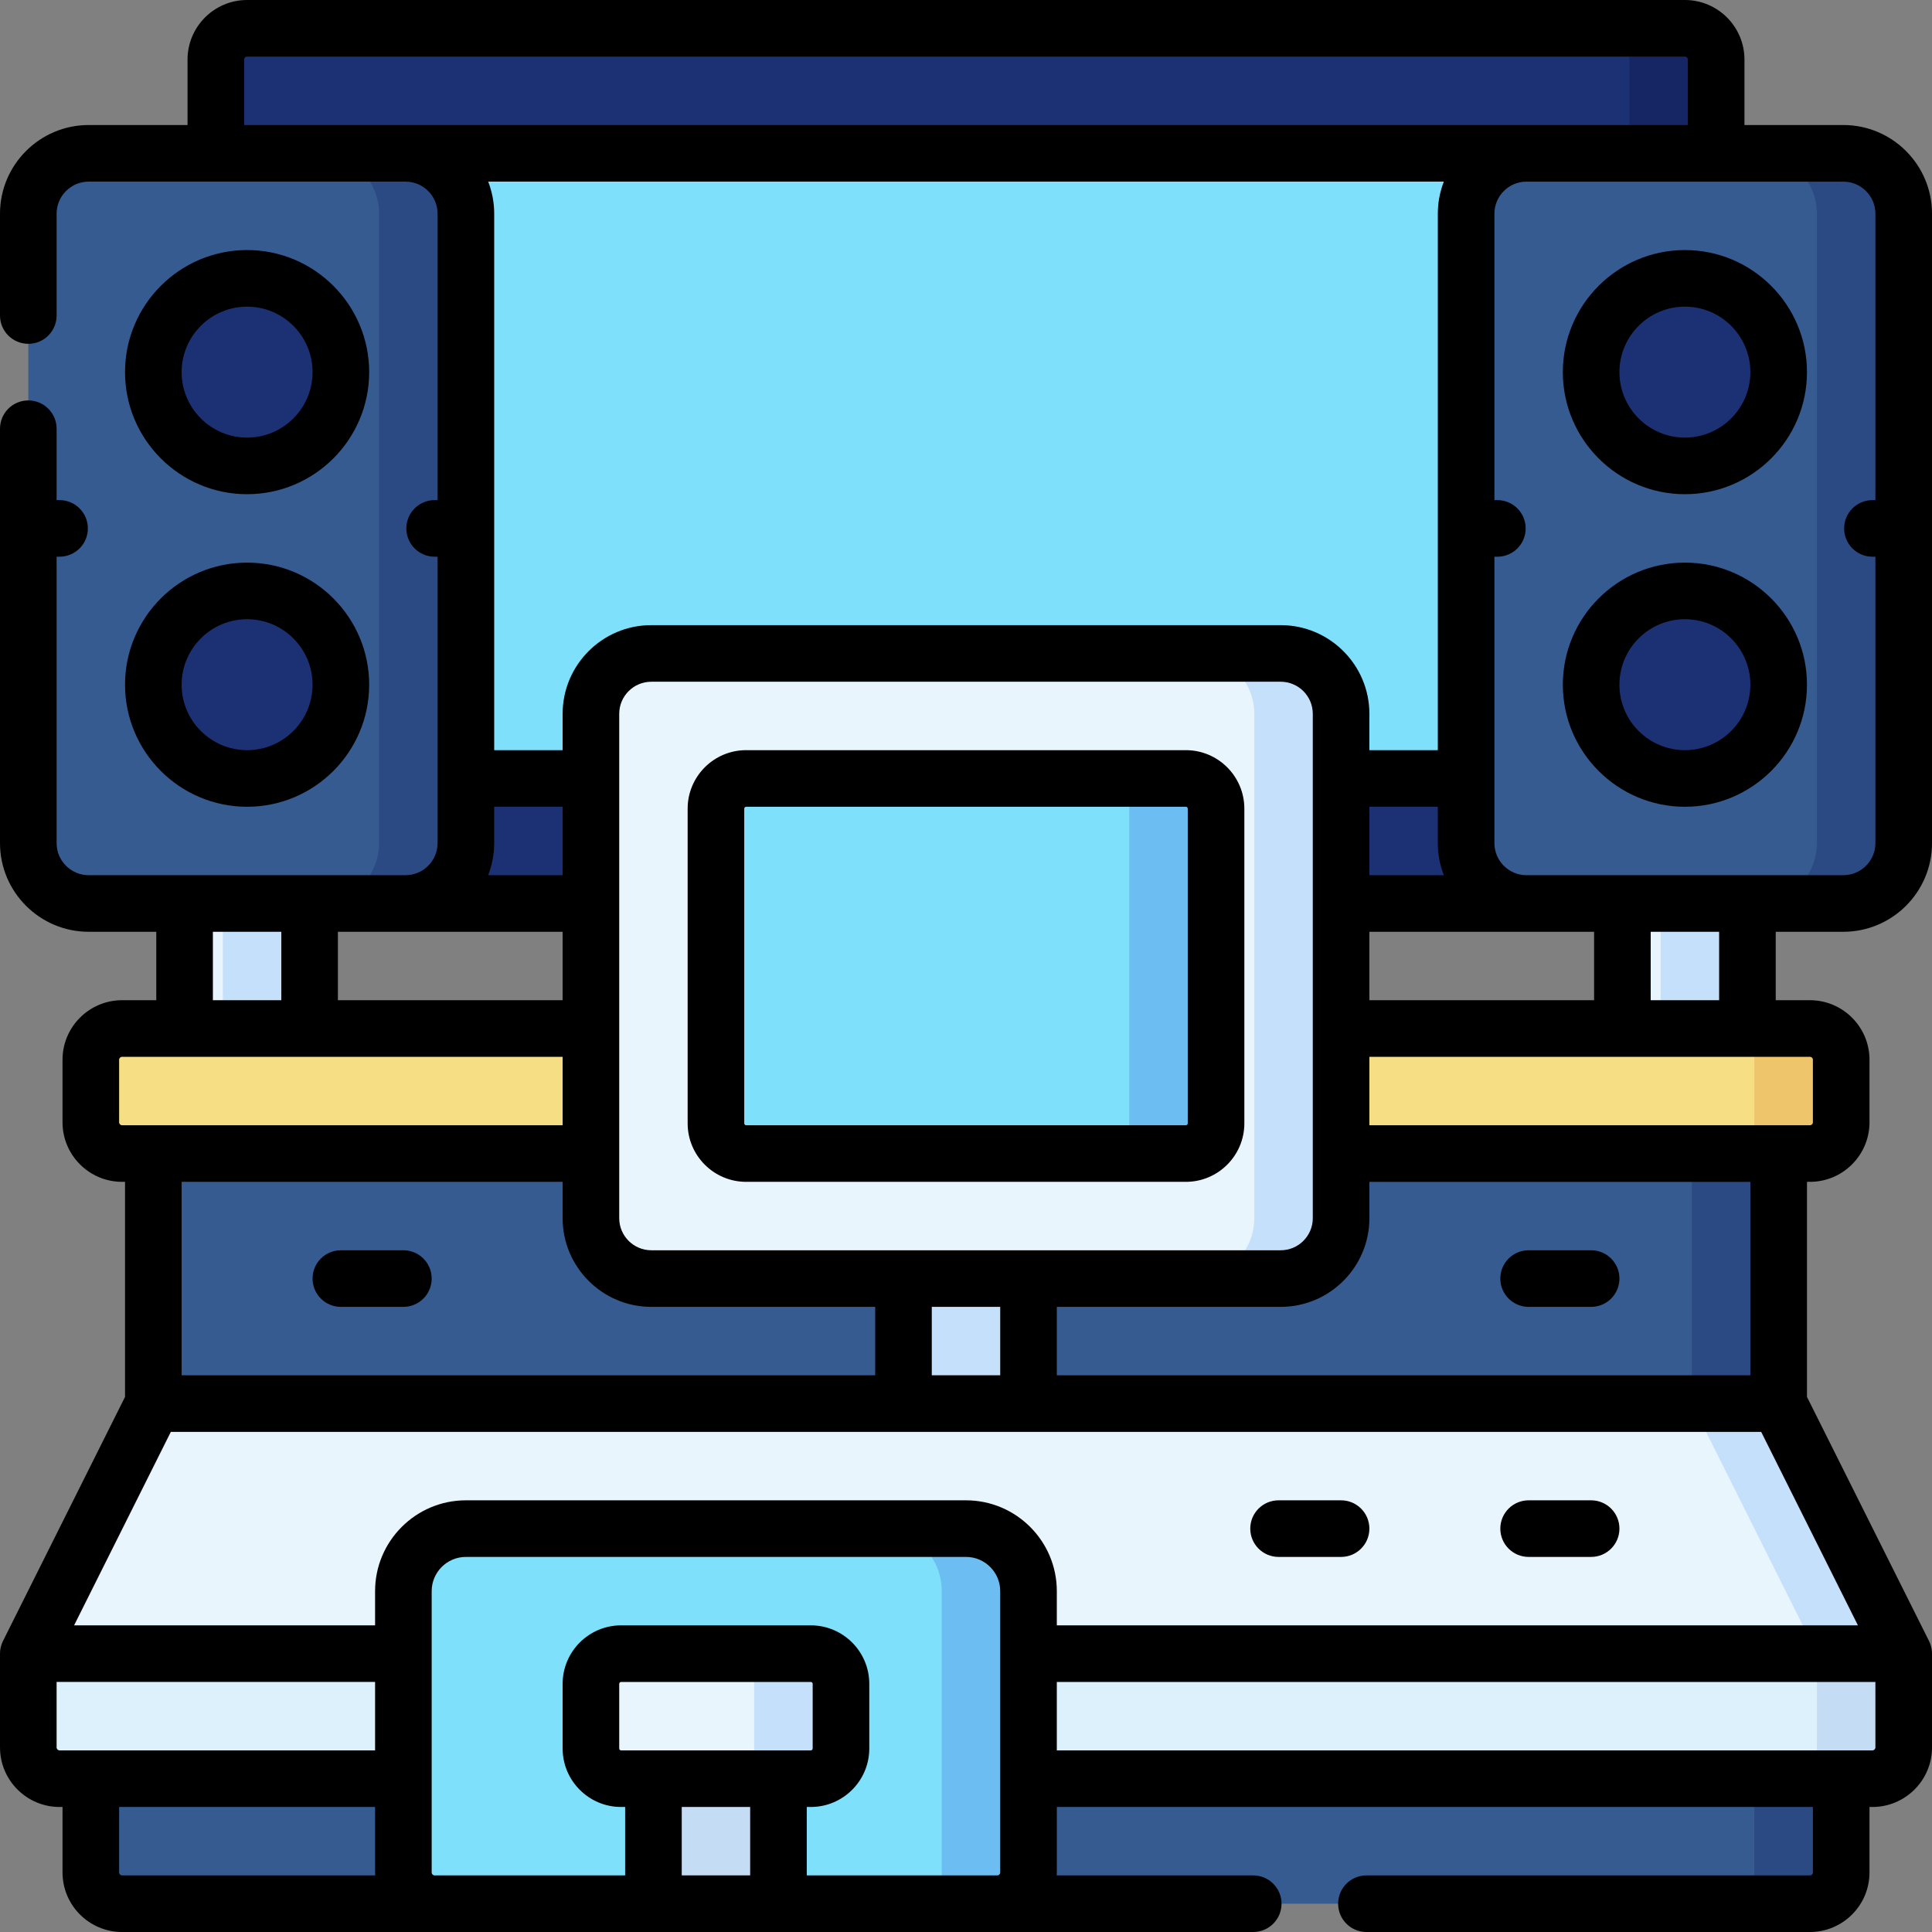 <svg id="Capa_1" enable-background="new 0 0 512 512" height="512" viewBox="0 0 512 512" width="512" xmlns="http://www.w3.org/2000/svg"><rect x="0" y="0" width="512" height="512" fill="#808080" stroke="none"/><g><g><path d="m40.633 293.445h430.733v90.776h-430.733z" fill="#355b90"/><path d="m239.433 329.079h33.133v44.255h-33.133z" fill="#c5e0fa"/><path d="m448.367 293.445h23v90.776h-23z" fill="#2b4983"/><path d="m504.5 438.233-33.133-66.266h-430.734l-33.133 66.266v8.712h497z" fill="#e9f5fc"/><path d="m471.366 371.967h-23l33.134 66.266v8.712h23v-8.712z" fill="#c5e0fa"/><path d="m429.95 232.945h33.133v46.11h-33.133z" fill="#c5e0fa"/><path d="m429.95 232.945h33.133v46.11h-33.133z" fill="#e9f5fc"/><path d="m440.083 232.945h23v46.11h-23z" fill="#c5e0fa"/><path d="m48.917 232.945h33.133v46.11h-33.133z" fill="#c5e0fa"/><path d="m48.917 232.945h33.133v46.11h-33.133z" fill="#e9f5fc"/><path d="m59.05 232.945h23v46.11h-23z" fill="#c5e0fa"/><path d="m57.2 239.433h99.4 198.8 99.4v-223.65c0-4.575-3.709-8.283-8.283-8.283h-381.034c-4.575 0-8.283 3.709-8.283 8.283z" fill="#1c3173"/><path d="m446.517 7.5h-23c4.575 0 8.284 3.709 8.284 8.284v223.65h23v-223.65c-.001-4.575-3.71-8.284-8.284-8.284z" fill="#162664"/><path d="m90.333 40.633h331.333v165.667h-331.333z" fill="#7fe0fc"/><path d="m24.067 464.367v31.85c0 4.575 3.709 8.283 8.283 8.283h447.3c4.575 0 8.283-3.709 8.283-8.283v-31.85z" fill="#355b90"/><path d="m464.933 464.367v31.85c0 4.575-3.709 8.283-8.284 8.283h23c4.575 0 8.284-3.708 8.284-8.283v-31.85z" fill="#2b4983"/><g><g><g><g><path d="m488.5 239.433h-83.967c-8.837 0-16-7.163-16-16v-166.8c0-8.836 7.163-16 16-16h83.967c8.837 0 16 7.164 16 16v166.8c0 8.837-7.164 16-16 16z" fill="#355b90"/></g><ellipse cx="446.517" cy="98.617" fill="#1c3173" rx="24.85" ry="24.85" transform="matrix(.227 -.974 .974 .227 248.974 511.024)"/><circle cx="446.517" cy="181.45" fill="#1c3173" r="24.85"/><path d="m488.5 40.633h-23c8.836 0 16 7.164 16 16v166.8c0 8.837-7.164 16-16 16h23c8.837 0 16-7.163 16-16v-166.8c0-8.836-7.164-16-16-16z" fill="#2b4983"/></g></g></g><g><g><g><g><path d="m107.467 239.433h-83.967c-8.837 0-16-7.163-16-16v-166.8c0-8.836 7.163-16 16-16h83.967c8.837 0 16 7.164 16 16v166.8c0 8.837-7.164 16-16 16z" fill="#355b90"/></g><ellipse cx="65.483" cy="98.617" fill="#1c3173" rx="24.85" ry="24.85" transform="matrix(.921 -.389 .389 .921 -33.172 33.192)"/><circle cx="65.483" cy="181.45" fill="#1c3173" r="24.85"/><path d="m107.467 40.633h-23c8.837 0 16 7.164 16 16v166.8c0 8.837-7.163 16-16 16h23c8.837 0 16-7.163 16-16v-166.8c0-8.836-7.164-16-16-16z" fill="#2b4983"/></g></g></g><g><g><g><path d="m32.35 272.567c-4.575 0-8.283 3.709-8.283 8.283v16.567c0 4.575 3.709 8.283 8.283 8.283h447.3c4.575 0 8.283-3.708 8.283-8.283v-16.567c0-4.575-3.709-8.283-8.283-8.283z" fill="#f5de84"/></g><path d="m479.65 272.567h-23c4.575 0 8.283 3.708 8.283 8.283v16.567c0 4.575-3.709 8.283-8.283 8.283h23c4.575 0 8.283-3.708 8.283-8.283v-16.567c0-4.575-3.708-8.283-8.283-8.283z" fill="#efc56c"/></g></g><path d="m339.4 338.833h-166.8c-8.837 0-16-7.163-16-16v-133.666c0-8.837 7.163-16 16-16h166.8c8.836 0 16 7.163 16 16v133.667c0 8.836-7.164 15.999-16 15.999z" fill="#e9f5fc"/><path d="m314.267 305.7h-116.534c-4.418 0-8-3.582-8-8v-83.4c0-4.418 3.582-8 8-8h116.533c4.418 0 8 3.582 8 8v83.4c.001 4.418-3.581 8-7.999 8z" fill="#7fe0fc"/><path d="m272.567 471.367h223.65c4.575 0 8.283-3.709 8.283-8.283v-24.85h-231.933-165.667-99.4v24.85c0 4.575 3.708 8.283 8.283 8.283h91.117z" fill="#ddf1fc"/><path d="m481.5 438.233v24.85c0 4.575-3.709 8.283-8.283 8.283h23c4.575 0 8.283-3.708 8.283-8.283v-24.85z" fill="#c5dcf5"/><path d="m272.567 496.217v-74.55c0-9.15-7.417-16.567-16.567-16.567h-132.533c-9.149 0-16.567 7.417-16.567 16.567v74.55c0 4.575 3.708 8.283 8.283 8.283h149.1c4.575 0 8.284-3.708 8.284-8.283z" fill="#7fe0fc"/><path d="m256 405.1h-23c9.149 0 16.567 7.417 16.567 16.567v74.55c0 4.575-3.709 8.283-8.284 8.283h23c4.575 0 8.283-3.708 8.283-8.283v-74.55c.001-9.15-7.417-16.567-16.566-16.567z" fill="#6cbef2"/><path d="m173.167 464.367h33.133v40.133h-33.133z" fill="#c5dcf5"/><path d="m214.867 471.367h-50.267c-4.418 0-8-3.582-8-8v-17.133c0-4.418 3.582-8 8-8h50.267c4.418 0 8 3.582 8 8v17.133c0 4.418-3.582 8-8 8z" fill="#e9f5fc"/><path d="m214.866 438.233h-23c4.418 0 8 3.582 8 8v17.133c0 4.418-3.582 8-8 8h23c4.418 0 8-3.582 8-8v-17.133c0-4.418-3.581-8-8-8z" fill="#c5e0fa"/><path d="m339.4 173.167h-23c8.837 0 16 7.163 16 16v133.667c0 8.836-7.163 16-16 16h23c8.837 0 16-7.164 16-16v-133.667c0-8.837-7.163-16-16-16z" fill="#c5e0fa"/><path d="m314.267 206.3h-23c4.418 0 8 3.581 8 8v83.4c0 4.418-3.582 8-8 8h23c4.418 0 8-3.582 8-8v-83.4c0-4.418-3.582-8-8-8z" fill="#6cbef2"/></g><g><path d="m65.483 130.967c17.838 0 32.35-14.512 32.35-32.35s-14.512-32.351-32.35-32.351-32.35 14.513-32.35 32.351 14.512 32.35 32.35 32.35zm0-49.7c9.567 0 17.35 7.783 17.35 17.351 0 9.566-7.783 17.35-17.35 17.35s-17.35-7.783-17.35-17.35c0-9.568 7.783-17.351 17.35-17.351z"/><path d="m65.483 213.8c17.838 0 32.35-14.512 32.35-32.35s-14.512-32.35-32.35-32.35-32.35 14.513-32.35 32.351 14.512 32.349 32.35 32.349zm0-49.7c9.567 0 17.35 7.783 17.35 17.351 0 9.566-7.783 17.35-17.35 17.35s-17.35-7.783-17.35-17.35c0-9.568 7.783-17.351 17.35-17.351z"/><path d="m488.5 33.133h-26.2v-17.35c0-8.703-7.081-15.783-15.783-15.783h-381.034c-8.702 0-15.783 7.08-15.783 15.783v17.35h-26.2c-12.958 0-23.5 10.542-23.5 23.5v26.983c0 4.143 3.358 7.5 7.5 7.5s7.5-3.357 7.5-7.5v-26.983c0-4.687 3.813-8.5 8.5-8.5h83.967c4.687 0 8.5 3.813 8.5 8.5v75.9h-.784c-4.142 0-7.5 3.357-7.5 7.5s3.358 7.5 7.5 7.5h.784v75.9c0 4.687-3.813 8.5-8.5 8.5h-83.967c-4.687 0-8.5-3.813-8.5-8.5v-75.9h.783c4.142 0 7.5-3.357 7.5-7.5s-3.358-7.5-7.5-7.5h-.783v-18.916c0-4.143-3.358-7.5-7.5-7.5s-7.5 3.357-7.5 7.5v109.816c0 12.958 10.542 23.5 23.5 23.5h17.916v18.133h-9.066c-8.703 0-15.783 7.08-15.783 15.783v16.567c0 8.703 7.081 15.783 15.783 15.783h.783v56.996l-32.341 64.684c-.026.053-.045.107-.07.16-.068.144-.133.289-.192.438-.037.093-.07.187-.102.28-.047.134-.092.269-.131.407-.033.115-.061.23-.089.345-.028.117-.054.234-.076.353-.026.139-.046.278-.064.417-.013.1-.025.201-.034.302-.014.157-.02.314-.024.471-.002.062-.01.121-.01.181v24.85c0 8.703 7.08 15.784 15.783 15.784h.784v17.35c0 8.703 7.08 15.783 15.783 15.783h299.766c4.142 0 7.5-3.357 7.5-7.5s-3.358-7.5-7.5-7.5h-52.089c.013-.261.04-.519.04-.783v-17.35h200.366v17.35c0 .432-.352.783-.783.783h-117.534c-4.142 0-7.5 3.357-7.5 7.5s3.358 7.5 7.5 7.5h117.534c8.703 0 15.783-7.08 15.783-15.783v-17.35h.784c8.703 0 15.783-7.081 15.783-15.784v-24.85c0-.06-.008-.119-.009-.179-.004-.157-.01-.314-.024-.471-.009-.102-.022-.202-.034-.302-.018-.139-.038-.278-.064-.417-.022-.119-.048-.236-.076-.353-.027-.116-.056-.231-.089-.345-.039-.138-.084-.273-.131-.407-.033-.094-.066-.187-.103-.28-.059-.149-.124-.294-.192-.438-.025-.053-.044-.108-.07-.16l-32.341-64.683v-56.998h.783c8.703 0 15.783-7.08 15.783-15.783v-16.567c0-8.703-7.08-15.783-15.783-15.783h-9.066v-18.133h17.916c12.958 0 23.5-10.542 23.5-23.5v-166.801c0-12.958-10.542-23.5-23.5-23.5zm-423.8 0v-17.35c0-.432.352-.783.783-.783h381.033c.432 0 .783.352.783.783v17.35zm357.75 213.801v18.133h-59.55v-18.133h41.633 17.133zm69.915 183.799h-212.298v-9.066c0-13.27-10.796-24.067-24.067-24.067h-132.533c-13.271 0-24.067 10.797-24.067 24.067v9.066h-79.765l25.633-51.267h421.463zm-227.298-66.266h-18.134v-18.134h18.134zm7.5-33.134h-33.134-66.833c-4.687 0-8.5-3.814-8.5-8.5v-133.666c0-4.687 3.813-8.5 8.5-8.5h166.8c4.687 0 8.5 3.813 8.5 8.5v133.666c0 4.686-3.813 8.5-8.5 8.5zm90.333-99.399v-18.134h18.133v9.634c0 2.997.57 5.862 1.597 8.5zm19.731-183.801c-1.027 2.638-1.597 5.503-1.597 8.5v142.167h-18.134v-9.633c0-12.958-10.542-23.5-23.5-23.5h-166.8c-12.958 0-23.5 10.542-23.5 23.5v9.633h-18.133v-142.167c0-2.997-.57-5.862-1.597-8.5zm-251.664 175.301v-9.634h18.133v18.134h-19.731c1.028-2.639 1.598-5.503 1.598-8.5zm-23.5 23.5h41.633v18.133h-59.55v-18.133h.784zm-51.051 0h18.134v18.133h-18.134zm-24.849 50.483v-16.567c0-.432.352-.783.783-.783h116.75v18.133h-116.75c-.432 0-.783-.351-.783-.783zm117.533 15.783v9.633c0 12.958 10.542 23.5 23.5 23.5h59.333v18.134h-183.8v-51.267zm-134.1 149.883v-17.35h84.4v18.134h-83.617c-.431 0-.783-.351-.783-.784zm16.567 33.134v-17.35h67.833v17.35c0 .264.027.522.04.783h-67.09c-.432 0-.783-.352-.783-.783zm149.099.783v-18.133h18.134v18.133zm25.634-33.133h-33.133-8.567c-.276 0-.5-.225-.5-.5v-17.134c0-.275.224-.5.5-.5h50.267c.276 0 .5.225.5.5v17.134c0 .275-.224.5-.5.5zm7.5 33.133v-18.133h1.067c8.547 0 15.5-6.953 15.5-15.5v-17.134c0-8.547-6.953-15.5-15.5-15.5h-50.267c-8.547 0-15.5 6.953-15.5 15.5v17.134c0 8.547 6.953 15.5 15.5 15.5h1.066v18.133h-50.483c-.432 0-.783-.352-.783-.783v-74.55c0-5 4.067-9.067 9.067-9.067h132.533c4.999 0 9.067 4.067 9.067 9.067v74.55c0 .432-.352.783-.784.783zm283.2-33.917c0 .433-.352.784-.783.784h-216.15v-18.134h216.933zm-33.133-98.616h-183.8v-18.134h59.333c12.958 0 23.5-10.542 23.5-23.5v-9.633h100.967zm16.566-83.617v16.567c0 .432-.352.783-.783.783h-116.75v-18.134h116.75c.431 0 .783.352.783.784zm-24.85-15.784h-18.133v-18.133h18.133zm32.917-33.132h-25.417-33.133-8.284-17.133c-4.687 0-8.5-3.813-8.5-8.5v-75.9h.784c4.142 0 7.5-3.357 7.5-7.5s-3.358-7.5-7.5-7.5h-.784v-75.9c0-4.687 3.813-8.5 8.5-8.5h83.967c4.687 0 8.5 3.813 8.5 8.5v75.9h-.783c-4.142 0-7.5 3.357-7.5 7.5s3.358 7.5 7.5 7.5h.783v75.9c0 4.686-3.813 8.5-8.5 8.5z"/><path d="m446.517 66.267c-17.838 0-32.35 14.513-32.35 32.351s14.512 32.35 32.35 32.35 32.35-14.512 32.35-32.35-14.513-32.351-32.35-32.351zm0 49.7c-9.567 0-17.35-7.783-17.35-17.35s7.783-17.351 17.35-17.351 17.35 7.783 17.35 17.351c0 9.567-7.784 17.35-17.35 17.35z"/><path d="m446.517 149.1c-17.838 0-32.35 14.513-32.35 32.351s14.512 32.35 32.35 32.35 32.35-14.512 32.35-32.35-14.513-32.351-32.35-32.351zm0 49.7c-9.567 0-17.35-7.783-17.35-17.35s7.783-17.351 17.35-17.351 17.35 7.783 17.35 17.351c0 9.567-7.784 17.35-17.35 17.35z"/><path d="m314.267 198.8h-116.534c-8.547 0-15.5 6.953-15.5 15.5v83.4c0 8.547 6.953 15.5 15.5 15.5h116.533c8.547 0 15.5-6.953 15.5-15.5v-83.4c.001-8.547-6.953-15.5-15.499-15.5zm.5 98.9c0 .275-.224.5-.5.5h-116.534c-.276 0-.5-.225-.5-.5v-83.4c0-.275.224-.5.5-.5h116.533c.276 0 .5.225.5.5v83.4z"/><path d="m90.333 346.333h16.567c4.142 0 7.5-3.357 7.5-7.5s-3.358-7.5-7.5-7.5h-16.567c-4.142 0-7.5 3.357-7.5 7.5s3.358 7.5 7.5 7.5z"/><path d="m405.1 346.333h16.566c4.142 0 7.5-3.357 7.5-7.5s-3.358-7.5-7.5-7.5h-16.566c-4.142 0-7.5 3.357-7.5 7.5s3.358 7.5 7.5 7.5z"/><path d="m338.833 412.6h16.567c4.142 0 7.5-3.357 7.5-7.5s-3.358-7.5-7.5-7.5h-16.566c-4.142 0-7.5 3.357-7.5 7.5-.001 4.142 3.357 7.5 7.499 7.5z"/><path d="m405.1 412.6h16.566c4.142 0 7.5-3.357 7.5-7.5s-3.358-7.5-7.5-7.5h-16.566c-4.142 0-7.5 3.357-7.5 7.5 0 4.142 3.358 7.5 7.5 7.5z"/></g></g></svg>